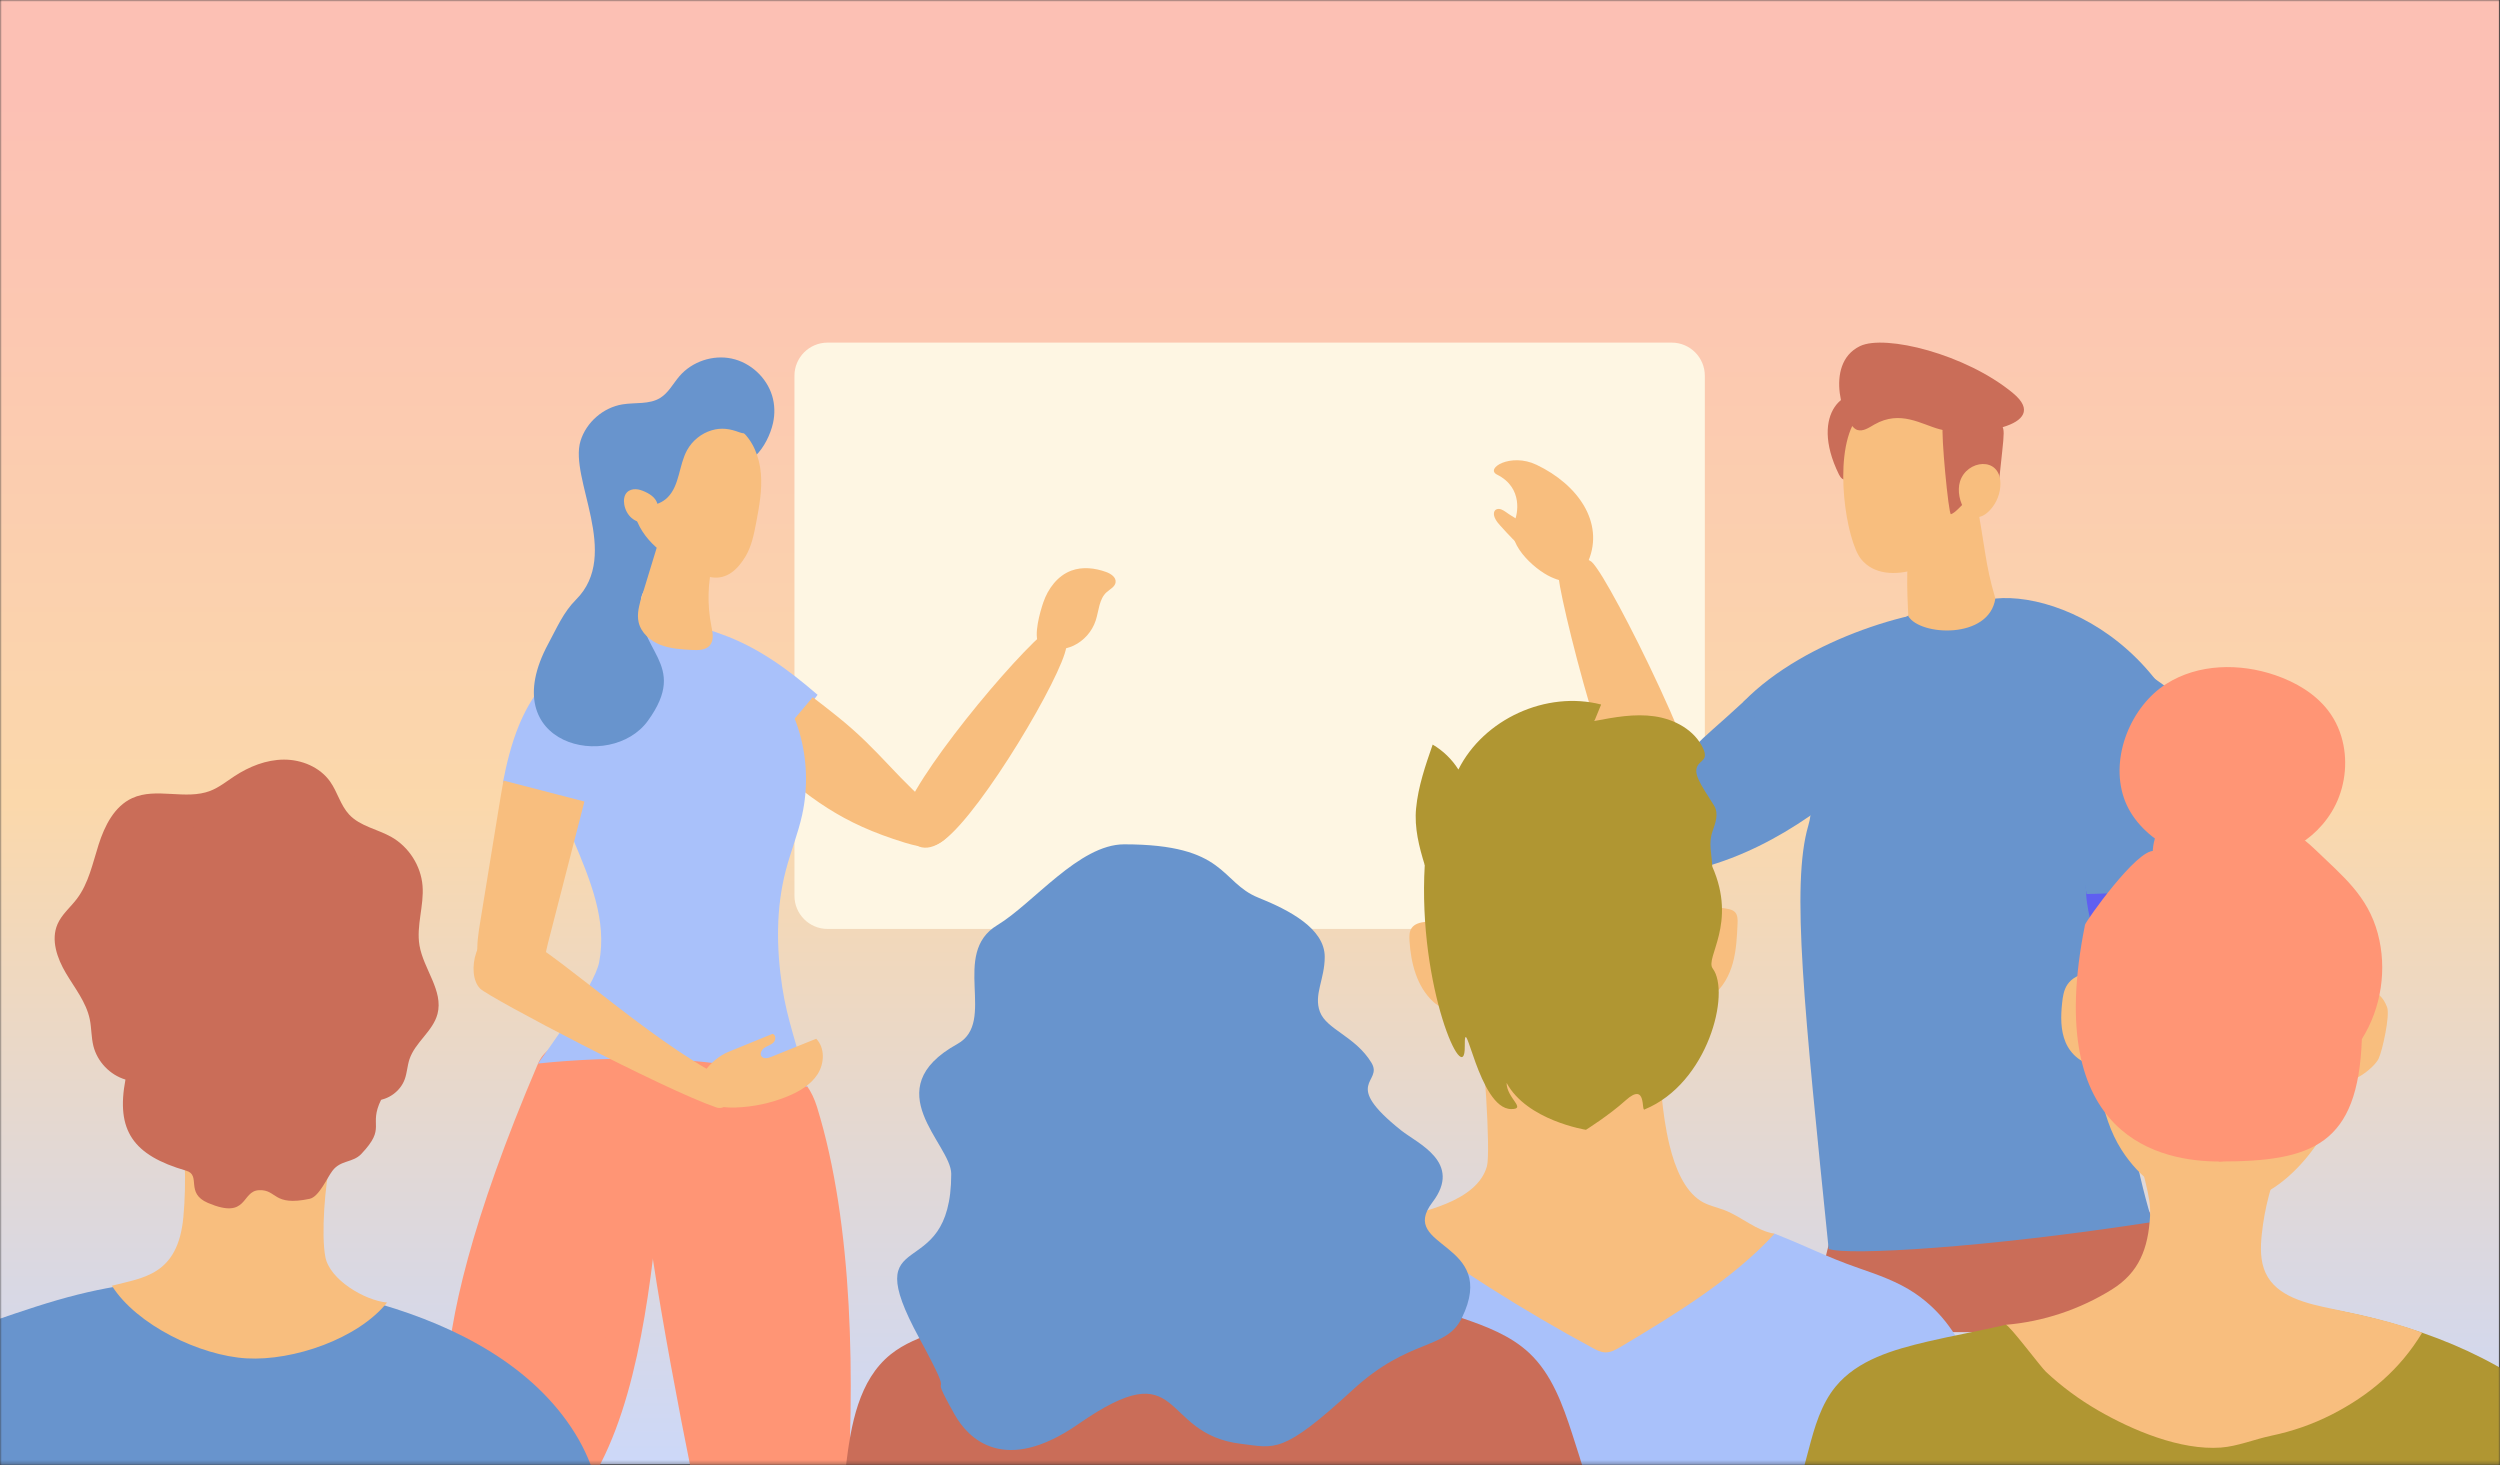 <svg width="708" height="415" viewBox="0 0 708 415" fill="none" xmlns="http://www.w3.org/2000/svg">
<rect x="0" y="0" width="708" height="415" fill="#333333" stroke="none"/>
<mask id="mask0_25_11208" style="mask-type:alpha" maskUnits="userSpaceOnUse" x="0" y="0" width="708" height="415">
<rect width="708" height="414.752" fill="#C4C4C4"/>
</mask>
<g mask="url(#mask0_25_11208)">
<path d="M707.796 0H0V414.723H707.796V0Z" fill="url(#paint0_linear_25_11208)"/>
<path d="M473.425 263.076H234.37C229.189 263.076 224.989 258.876 224.989 253.694V106.41C224.989 101.229 229.189 97.029 234.37 97.029H473.425C478.607 97.029 482.807 101.229 482.807 106.41V253.7C482.807 258.882 478.607 263.076 473.425 263.076Z" fill="#FEF6E3"/>
<path d="M568.97 350.466C567.849 353.965 571.868 354.713 575.192 356.273C578.516 357.832 614.611 324.664 623.379 306.853C624.927 303.704 622.333 300.871 619.372 298.99C614.395 295.836 607.957 289.439 601.969 289.334C597.839 289.264 597.512 296.835 594.615 299.241C583.972 308.08 569.689 348.229 568.97 350.466Z" fill="#5F5FF1"/>
<path d="M520.964 340.804C517.973 350.869 512.067 377.261 512.067 377.261H615.802C615.802 377.261 612.519 349.607 608.611 343.1C604.697 336.598 520.964 340.804 520.964 340.804Z" fill="#CA6D58"/>
<path d="M538.559 208.755C522.6 224.93 504.123 239.68 482.2 245.674C477.474 246.965 471.708 247.566 468.337 244.009C466.369 241.929 465.761 238.833 466.164 236C466.568 233.167 467.864 230.538 469.296 228.061C480.564 208.551 478.595 212.803 493.766 198.719C500.566 192.404 541.451 172.806 551.405 175.037C561.774 177.368 554.261 188.718 550.838 194.04C547.38 199.426 543.046 204.21 538.559 208.755Z" fill="#6894CD"/>
<path d="M555.634 210.145C558.233 207.411 559.226 185.961 558.251 182.24C557.223 178.314 561.557 173.051 557.743 172.631C544.944 171.205 511.337 180.651 493.771 198.719L522.676 241.561C539.447 238.278 542.373 224.089 555.634 210.145Z" fill="#6894CD"/>
<path d="M452.437 161.245C450.497 158.471 450.305 158.319 446.917 158.366C444.054 158.401 442.22 159.534 441.344 162.256C440.462 164.978 457.332 234.294 469.109 244.628C475.038 249.827 478.216 244.313 483.134 239.242C489.981 232.186 459.505 171.357 452.437 161.245Z" fill="#F8BE7E"/>
<path d="M514.667 213.411C510.134 221.151 514.544 225.509 512.102 233.844C507.19 250.622 510.998 285.916 517.874 353.696C523.166 355.659 562.468 353.375 609.552 346.067C606.894 337.556 599.668 310.463 601.969 289.345C603.459 275.664 603.278 286.734 606.298 274.274C607.916 267.603 619.108 257.328 626.124 252.064C628.537 251.93 624.08 252.21 626.118 251.994C630.313 189.676 586.518 167.338 565.074 169.511C559.156 170.113 557.077 168.121 550.885 169.739C525.742 176.305 518.738 206.465 514.667 213.411Z" fill="#6894CD"/>
<path d="M626.077 249.74C626.259 229.242 622.578 215.274 611.497 198.03C609.499 194.928 606.567 191.563 602.91 192.066C600.918 192.34 599.235 193.795 598.201 195.518C597.167 197.247 596.683 199.233 596.227 201.196C593.622 212.552 589.731 233.985 590.794 253.18C591.46 265.167 601.216 285.753 601.841 289.334C600.713 296.653 602.536 309.271 606.339 307.671C609.4 306.386 621.392 310.259 622.806 307.571C627.842 298.055 626.019 255.856 626.077 249.74Z" fill="#5F5FF1"/>
<path d="M626.13 252.059L590.929 253.192C587.348 234.382 590.076 214.9 591.449 195.804C591.717 192.06 592.529 187.655 595.941 186.084C599.539 184.431 610.095 192.06 613.284 194.414C613.279 194.414 631.23 217.862 626.13 252.059Z" fill="#6894CD"/>
<path fill-rule="evenodd" clip-rule="evenodd" d="M520.801 134.397C521.864 136.559 523.476 136.127 523.587 133.743C523.949 126.12 523.78 124.905 527.77 118.362C529.966 114.764 530.597 114.495 528.973 113.081C523.581 108.402 511.992 116.528 520.801 134.397Z" fill="#CA6D58"/>
<path d="M541.159 153.716C544.594 142.757 554.145 133.977 558.841 137.056C562.673 157.174 561.926 158.558 565.08 169.511C563.339 181.124 543.764 180.12 540.434 174.5C540.417 172.812 539.383 159.382 541.159 153.716Z" fill="#F8BE7E"/>
<path d="M554.542 117.877C547.59 107.69 531.777 108.14 525.159 119.49C519.095 129.888 522.939 153.196 527.04 158.313C534.213 167.262 551.627 159.084 554.448 153.038C558.578 144.176 560.389 126.441 554.542 117.877Z" fill="#F8BE7E"/>
<path fill-rule="evenodd" clip-rule="evenodd" d="M550.225 120.67C549.606 122.37 551.843 145.835 552.503 145.625C554.851 144.872 558.263 138.609 562.527 139.199C563.888 139.386 565.705 140.432 565.979 137.692C567.72 120.343 568.334 121.283 565.366 119.437C558.829 115.372 551.329 117.632 550.225 120.67Z" fill="#CA6D58"/>
<path fill-rule="evenodd" clip-rule="evenodd" d="M570.11 111.358C556.738 100.253 533.792 94.605 526.742 98.022C516.244 103.104 522.255 120.518 525.941 121.75C527.624 122.311 529.306 121.085 530.848 120.208C538.168 116.043 544.085 120.162 549.22 121.54C558.315 123.994 581.506 120.822 570.11 111.358Z" fill="#CA6D58"/>
<path d="M566.517 136.851C566.558 139.678 565.442 142.5 563.485 144.544C557.889 150.386 553.467 141.518 555.073 136.355C556.989 130.192 566.412 129.164 566.517 136.851Z" fill="#F8BE7E"/>
<path d="M442.938 155.147C437.669 152.063 431.039 147.857 427.791 145.911C426.932 145.397 426.12 144.656 425.238 144.299C424.362 143.943 423.345 144.124 423.118 145.099C422.826 146.35 423.924 147.827 424.882 148.861C429.543 153.897 433.183 159.131 446.899 159.493C448.844 159.546 448.791 155.865 450.725 155.2C450.731 155.2 443.376 154.75 442.938 155.147Z" fill="#F8BE7E"/>
<path d="M428.971 147.366C429.678 145.952 431.53 138.183 423.959 134.409C420.477 132.674 427.82 128.136 435.134 131.623C447.016 137.289 454.3 148.032 449.866 158.78C447.144 165.381 443.575 165.405 439.235 163.413C434.351 161.176 425.922 153.482 428.971 147.366Z" fill="#F8BE7E"/>
<path d="M199.899 435.537C196.587 422.937 182.661 351.289 182.702 336.919C182.742 322.549 182.959 322.94 192.574 313.144C204.87 300.62 225.544 294.626 231.379 313.506C251.889 379.896 233.815 490.518 228.523 515.561C227.057 522.495 225.479 529.405 223.809 536.304L205.139 537.858C204.87 499.701 192.095 456.713 199.899 435.537Z" fill="#FF9575"/>
<path d="M145.228 453.149C141.098 458.319 135.385 463.781 129.736 462.122C126.307 461.111 124.017 457.571 123.141 453.739C122.265 449.913 122.574 445.783 122.89 441.741C124.251 424.269 134.456 320.043 167.122 301.116C181.773 292.628 189.694 309.435 187.755 329.366C185.179 355.764 182.246 390.598 170.247 414.192C163.191 428.06 154.802 441.174 145.228 453.149Z" fill="#FF9575"/>
<path d="M135.18 414.723C126.92 414.618 114.413 390.043 152.366 301.204C156.385 291.799 169.885 295.94 180.032 294.661C193.783 292.926 220.561 293.061 227.168 305.538C247.788 344.472 202.347 362.056 191.744 361.758L182.696 352.767L172.759 360.852L171.124 382.898L135.18 414.723Z" fill="#FF9575"/>
<path d="M209.649 209.123C202.545 201.348 195.407 192.007 193.812 181.288C193.316 177.941 193.263 177.386 196.558 177.537C199.146 177.654 202.031 178.799 204.456 179.658C209.409 181.416 214.094 183.887 218.499 186.756C223.096 189.752 227.378 193.181 231.537 196.768L216.957 216.624C214.45 214.199 212.009 211.699 209.649 209.123Z" fill="#A9C1FA"/>
<path d="M230.164 197.457C232.501 199.216 234.785 201.032 237.063 202.849C249.576 212.838 253.986 220.689 266.499 230.684C267.685 231.625 268.929 232.676 269.116 234.166C269.414 236.526 266.756 238.897 264.063 239.499C261.376 240.095 258.759 239.406 256.323 238.664C237.986 233.056 229.504 226.163 215.847 214.41L230.164 197.457Z" fill="#F8BE7E"/>
<path d="M301.981 183.233C302.261 181.224 302.215 178.677 300.392 177.783C298.663 176.936 296.688 178.268 295.251 179.559C283.095 190.401 253.881 226.496 255.821 233.558C257.626 240.148 262.025 242.017 267.399 237.881C278.34 229.469 300.848 191.289 301.981 183.233Z" fill="#F8BE7E"/>
<path d="M295.462 170.609C296.799 166.684 299.533 163.021 303.43 161.59C306.555 160.439 310.077 160.848 313.208 161.97C314.57 162.455 316.118 163.459 315.942 164.896C315.79 166.176 314.388 166.83 313.425 167.683C311.228 169.634 311.211 172.975 310.293 175.756C309.283 178.84 306.952 181.469 304.014 182.859C301.683 183.957 295.958 185.208 294.223 182.468C292.611 179.915 294.574 173.215 295.462 170.609Z" fill="#F8BE7E"/>
<path d="M169.675 272.527C174.29 248.863 150.386 226.583 154.884 202.896C157.957 186.738 175.195 175.277 191.563 176.924C207.931 178.571 221.939 191.803 226.455 207.616C228.599 215.116 228.838 223.154 227.168 230.772C225.999 236.093 223.931 241.176 222.553 246.445C219.72 257.24 219.866 268.514 221.519 279.485C222.956 289.053 225.812 295.923 228.651 307.881C201.95 295.245 152.366 301.204 152.366 301.204C154.913 297.541 168.343 279.362 169.675 272.527Z" fill="#A9C1FA"/>
<path d="M146.898 205.583C150.018 197.925 155.024 190.78 162.157 186.598C163.909 185.564 166.117 184.729 167.905 185.692C169.587 186.592 170.165 188.695 170.469 190.582C172.45 202.96 169.616 215.496 166.392 227.676L142.395 221.735C143.464 216.226 144.784 210.776 146.898 205.583Z" fill="#A9C1FA"/>
<path d="M141.238 228.932C141.665 226.309 142.097 223.674 142.587 221.057L165.504 226.992C165.206 228.16 164.914 229.317 164.61 230.48C161.479 242.648 158.348 254.827 155.211 267.001C154.043 271.569 153.681 277.154 149.44 279.806C146.402 281.71 142.161 281.839 139.31 279.479C136.839 277.428 135.572 274.11 135.262 270.822C134.947 267.539 135.484 264.238 136.016 260.984C137.757 250.306 139.497 239.622 141.238 228.932Z" fill="#F8BE7E"/>
<path d="M204.929 305.749C207.435 307.186 208.983 307.974 207.663 310.544C206.64 312.531 204.964 314.336 202.843 313.611C188.158 308.617 138.533 282.54 135.981 279.975C131.775 275.746 134.842 262.457 143.218 263.432C151.712 264.425 177.906 289.924 200.653 303.009" fill="#F8BE7E"/>
<path d="M206.185 297.933C210.385 296.221 214.585 294.504 218.779 292.792C219.743 292.996 219.778 294.492 219.089 295.199C218.405 295.911 217.377 296.163 216.542 296.694C215.712 297.226 215.07 298.388 215.665 299.177C216.267 299.965 217.5 299.673 218.423 299.3C222.664 297.588 226.905 295.876 231.152 294.171C233.663 296.747 233.494 301.134 231.566 304.177C229.633 307.221 226.344 309.131 223.014 310.498C218.376 312.396 213.399 313.471 208.393 313.646C205.501 313.752 202.37 313.465 200.168 311.59C194.566 306.812 201.733 299.755 206.185 297.933Z" fill="#F8BE7E"/>
<path d="M218.668 112.065C217.085 106.86 212.523 102.672 207.201 101.544C201.88 100.417 196.009 102.386 192.451 106.498C190.64 108.595 189.332 111.23 186.978 112.69C183.876 114.6 179.904 113.929 176.311 114.513C170.855 115.395 166.053 119.554 164.412 124.841C161.082 135.537 176.007 156.94 163.138 169.803C159.528 173.413 157.735 177.76 155.305 182.24C139.643 211.162 172.964 218.691 183.496 204.111C195.442 187.579 179.728 184.6 181.51 169.733C182.544 161.129 202.592 161.941 205.758 153.873C207.493 149.445 206.401 144.433 207.271 139.766C208.124 135.209 210.765 132.172 213.983 129.07C216.39 126.751 218.195 123.041 218.914 119.834C219.486 117.276 219.428 114.577 218.668 112.065Z" fill="#6894CD"/>
<path d="M201.938 158.991C200.413 164.949 200.25 171.252 201.453 177.281C201.827 179.144 202.265 181.317 201.032 182.766C199.858 184.156 197.761 184.168 195.95 184.069C192.913 183.899 189.805 183.718 186.978 182.602C184.144 181.481 181.574 179.243 180.873 176.282C180.295 173.834 181.037 171.293 181.773 168.886C183.186 164.271 184.588 159.662 186.002 155.048C186.417 153.698 186.872 152.279 187.901 151.315C189.635 149.697 192.51 149.936 194.507 151.21C196.511 152.489 197.837 154.557 199.105 156.56L201.938 158.991Z" fill="#F8BE7E"/>
<path d="M211.039 157.735C212.821 154.831 213.498 151.408 214.141 148.061C215.017 143.458 215.876 138.785 215.484 134.117C215.087 129.444 213.282 124.706 209.66 121.733C205.291 118.14 199.023 117.708 193.526 119.046C188.753 120.208 184.028 122.825 181.808 127.207C180.599 129.59 180.225 132.289 179.862 134.929C179.389 138.364 178.928 141.892 179.693 145.275C180.54 149.019 182.859 152.308 185.71 154.884C188.561 157.454 191.931 159.382 195.337 161.152C197.305 162.174 199.332 163.167 201.529 163.494C205.893 164.16 208.895 161.234 211.039 157.735Z" fill="#F8BE7E"/>
<path d="M194.595 127.463C192.241 131.722 192.516 137.365 189.098 140.835C186.329 143.651 181.417 144.001 178.274 141.6C175.885 139.772 174.652 136.658 174.745 133.65C174.839 130.635 176.147 127.75 178.028 125.396C179.909 123.041 182.345 121.184 184.904 119.595C188.841 117.147 193.199 115.249 197.808 114.682C200.723 114.326 203.731 114.536 206.547 115.424C208.668 116.096 212.751 117.638 213.107 120.249C213.458 122.831 211.191 123.1 209.439 122.44C206.769 121.447 204.339 121.014 201.517 121.873C198.608 122.743 196.067 124.8 194.595 127.463Z" fill="#6894CD"/>
<path d="M182.707 139.287C181.878 138.907 181.002 138.586 180.09 138.545C179.179 138.498 178.215 138.761 177.578 139.415C176.714 140.291 176.585 141.664 176.79 142.873C177.31 145.929 179.757 148.318 182.976 147.967C185.412 147.704 186.528 145.625 186.288 143.282C186.084 141.279 184.407 140.069 182.707 139.287Z" fill="#F8BE7E"/>
<path d="M572.791 482.97C573.416 489.793 577.937 566.651 577.131 566.651C493.666 566.575 410.196 565.74 326.749 564.139C318.746 563.987 309.989 563.543 304.037 558.192C297.231 552.076 296.525 541.813 296.577 532.665C296.764 499.853 300.579 467.07 307.863 435.081C311.327 419.87 316.877 404.956 319.354 389.663C321.398 377.022 330.745 368.692 342.083 363.014C352.686 357.709 364.386 355.104 375.789 351.856C381.677 350.18 388.302 347.481 393.892 345.454C407.783 346.219 417.299 337.159 430.788 336.388C446.192 335.505 464.885 335.173 479.407 341.195C485.488 343.719 495.717 350.267 502.551 349.379C512.009 353.059 516.787 355.793 526.455 359.152C531.935 361.051 537.478 362.99 542.286 366.238C557.918 376.811 561.925 395.826 563.181 413.093C564.864 436.29 570.664 459.645 572.791 482.97Z" fill="#A9C1FA"/>
<path d="M472.812 324.342C474.471 331.118 477.123 337.118 481.504 340.015C483.584 341.394 486.119 341.838 488.444 342.743C493.316 344.636 497.393 348.573 502.552 349.385C490.746 362.307 474.004 372.453 458.991 381.414C457.636 382.221 456.181 383.044 454.604 382.998C453.319 382.957 452.133 382.337 451.005 381.724C431.144 371.005 412.042 358.878 393.898 345.46C402.567 343.269 418.304 340.371 421.108 330.254C422.218 326.241 420.086 294.486 419.046 294.416C435.911 295.561 452.781 296.706 469.646 297.851C470.107 304.078 470.51 314.955 472.812 324.342Z" fill="#F8BE7E"/>
<path d="M411.458 283.586C411.248 284.713 409.957 285.385 408.817 285.262C407.678 285.139 406.691 284.427 405.85 283.65C401.212 279.35 399.553 272.703 399.167 266.388C399.091 265.155 399.085 263.829 399.786 262.813C400.628 261.604 402.234 261.218 403.7 261.066C406.224 260.803 408.788 260.961 411.259 261.534" fill="#F8BE7E"/>
<path d="M481.37 257.637C484.004 256.913 486.82 256.843 489.49 257.438C490.12 257.579 490.769 257.771 491.242 258.21C492.124 259.022 492.136 260.388 492.077 261.586C491.908 265.307 491.733 269.063 490.757 272.656C489.782 276.248 487.918 279.718 484.945 281.956C483.216 283.258 481.189 284.094 479.191 284.911" fill="#F8BE7E"/>
<path d="M403.49 244.99C403.788 239.925 408.444 240.101 412.819 239.54C426.757 237.764 440.859 236.292 454.913 237.303C461.847 237.799 468.752 238.909 475.423 240.901C481.826 242.811 481.843 238.465 484.898 245.364C492.078 261.586 482.766 271.248 485.044 274.286C490.162 281.109 483.73 306.823 465.773 314.178C464.71 315.06 466.497 306.105 460.352 311.648C455.72 315.831 449.142 319.961 449.142 319.961C449.142 319.961 432.412 317.321 426.669 306.671C426.669 310.977 432.453 314.09 427.984 314.09C418.731 314.09 414.682 284.947 414.823 296.32C414.992 309.107 401.469 279.683 403.49 244.99Z" fill="#B09632"/>
<path d="M484.898 245.27C484.764 241.672 483.777 238.927 484.992 235.404C485.739 233.237 486.896 230.445 485.371 228.055C481.312 221.688 479.32 218.831 480.973 216.53C481.528 215.753 482.532 215.291 482.76 214.363C482.959 213.557 482.678 212.715 482.334 211.968C479.933 206.763 474.261 203.684 468.589 202.866C462.916 202.043 457.162 203.118 451.531 204.187C452.168 202.633 452.805 201.079 453.441 199.519C437.938 195.535 420.185 203.62 413.018 217.932C411.201 215.04 408.677 212.593 405.733 210.864C403.689 216.758 401.632 222.716 401.037 228.926C400.511 234.411 401.878 239.803 403.49 244.99C424.467 244.166 445.462 241.988 466.357 241.158C469.19 241.041 472.678 241.824 475.406 241.327C472.175 241.73 468.997 242.607 466.018 243.921C467.444 243.296 473.916 245.65 475.926 245.709C478.584 245.785 482.346 246.001 484.898 245.37C484.904 245.329 484.904 245.3 484.898 245.27Z" fill="#B09632"/>
<path d="M-60.04 551.72C-59.602 515.117 -56.05 478.548 -49.431 442.448C-43.695 411.154 -33.379 384.896 -1.601 373.99C6.245 371.297 14.101 368.598 22.151 366.595C50.232 359.596 80.135 361.267 107.906 369.399C129.514 375.725 151.017 386.836 162.881 405.973C174.184 424.21 170.82 444.013 177.31 463.162C184.162 483.391 183.916 505.893 184.016 527.191C184.156 555.751 183.443 584.322 181.697 612.835C181.504 615.972 181.282 619.179 179.985 622.082C176.953 628.87 168.921 632.439 161.374 634.858C103.928 653.229 40.862 638.877 -17.899 624.43" fill="#6894CD"/>
<path d="M51.149 314.575C52.335 324.57 52.855 334.635 51.932 344.659C50.395 361.29 40.383 361.816 31.685 364.124C38.724 375.275 56.71 383.95 69.877 384.692C83.044 385.434 101.363 379.171 109.612 368.884C103.157 368.248 93.401 362.383 92.151 356.021C90.901 349.654 92.058 335.348 93.553 329.033" fill="#F8BE7E"/>
<path d="M231.981 523.891C232.688 487.509 235.229 451.163 239.592 415.033C240.983 403.501 243.191 390.825 252.245 383.553C256.054 380.492 260.721 378.727 265.325 377.074C279.093 372.109 293.037 367.628 307.115 363.644C343.339 353.392 379.329 361.46 413.981 373.26C420.845 375.596 427.849 378.243 433.124 383.214C439.48 389.201 442.558 397.8 445.257 406.101C456.555 440.835 465.083 476.469 470.732 512.552" fill="#CA6D58"/>
<path d="M754.341 588.709C755.977 558.683 758.074 528.442 756.62 498.509C755.27 470.779 756.351 445.596 741.998 420.39C717.855 377.974 659.819 365.94 613.623 367.629C597.781 368.207 583.382 376.28 568.047 375.188C561.113 376.806 552.707 378.319 545.832 379.943C536.263 382.203 526.076 385.089 519.843 392.689C515.713 397.724 513.873 404.203 512.219 410.5C505.455 436.326 496.844 463.612 497.469 490.249C498.135 518.546 501.331 546.714 502.113 575.011" fill="#B09632"/>
<path d="M668.388 290.642C669.212 284.976 669.796 279.228 669.253 273.573C667.757 257.912 657.02 244.213 643.217 239.715C627.421 234.569 613.138 241.199 603.856 254.337C592.43 270.506 590.929 290.274 594.784 309.324C595.935 315.019 597.664 320.686 600.783 325.587C611.427 342.305 631.627 346.932 647.142 333.981C659.597 323.589 666.11 306.286 668.388 290.642Z" fill="#F8BE7E"/>
<path d="M604.791 324.71C604.826 323.565 605.994 324.821 606.041 325.96C606.298 332.415 609.266 338.076 608.898 344.431C608.366 353.568 605.819 360.367 598.085 365.181C589.042 370.812 578.667 374.294 568.047 375.181C568.964 375.106 577.925 387.116 579.415 388.506C583.89 392.683 588.843 396.34 594.142 399.406C603.868 405.032 617.444 410.786 628.958 409.951C633.666 409.606 638.584 407.567 643.229 406.592C649.14 405.359 654.859 403.39 660.245 400.651C670.982 395.189 679.727 387.77 685.954 377.43C678.161 374.469 669.352 372.494 660.66 370.695C653.323 369.176 644.753 367.295 641.616 360.49C640.068 357.131 640.144 353.264 640.53 349.584C641.313 342.136 643.246 334.81 646.237 327.941" fill="#F8BE7E"/>
<path d="M663.686 211.097C663.003 207.528 661.56 204.128 659.334 201.231C655.63 196.406 650.133 193.199 644.38 191.219C634.297 187.749 622.555 187.936 613.548 193.637C603.483 200.004 597.571 214.375 601.473 225.923C605.381 237.49 619.395 244.406 630.961 244.406C642.504 244.406 654.065 240.189 660.333 229.913C663.727 224.352 664.907 217.459 663.686 211.097Z" fill="#FF9575"/>
<path d="M593.552 301.449C589.79 301.566 586.437 298.657 584.976 295.187C583.516 291.717 583.598 287.803 583.989 284.065C584.176 282.26 584.456 280.396 585.455 278.877C586.758 276.885 589.159 275.787 591.531 275.629C593.908 275.466 596.268 276.138 598.459 277.072" fill="#F8BE7E"/>
<path d="M663.277 305.538C665.397 307.723 672.302 302.559 673.622 299.813C674.697 297.57 676.905 287.546 676.023 285.221C674.907 282.265 673.038 280.618 669.93 280.051" fill="#F8BE7E"/>
<path d="M590.485 261.867C578.153 322.759 612.549 328.94 628.519 328.94C644.49 328.94 627.982 272.306 628.555 271.003C632.1 262.982 611.649 253.776 612.852 244.891C612.975 243.986 613.074 242.987 612.572 242.227C612.04 241.415 610.995 241.123 610.031 241.001C605.182 240.387 590.672 260.938 590.485 261.867Z" fill="#FF9575"/>
<path d="M668.885 294.246C674.399 285.484 676.076 274.403 673.4 264.396C670.509 253.583 663.312 248.01 655.718 240.65C647.756 232.933 637.369 228.716 626.101 228.792C609.283 228.903 607.034 239.575 611.853 253.25C617.596 269.519 625.937 328.94 628.513 328.94C654.917 328.94 667.798 324.261 668.885 294.246Z" fill="#FF9575"/>
<path d="M270.36 400.604C274.157 407.357 284.351 417.901 305.375 403.303C335.64 382.285 328.023 406.049 351.36 408.876C361.15 410.062 363.09 412.007 383.074 393.624C399.232 378.757 409.478 382.466 413.987 373.254C424.648 351.477 395.633 353.632 405.663 340.494C414.279 329.209 401.475 323.846 396.842 320.154C379.551 306.391 391.912 306.742 388.372 300.935C383.833 293.481 375.696 291.577 373.803 286.553C371.975 281.681 375.164 277.37 375.164 270.991C375.164 262.959 365.082 257.719 356.395 254.232C345.425 249.827 347.528 239.114 318.366 239.114C305.597 239.114 292.605 255.873 282.447 261.995C269.069 270.057 282.441 289.386 271.137 295.649C247.864 308.541 269.391 323.951 269.391 332.456C269.391 365.082 242.128 345.501 260.342 378.973C272.23 400.844 261.469 384.803 270.36 400.604Z" fill="#6894CD"/>
<path d="M35.54 305.737C31.136 304.428 27.549 300.672 26.445 296.215C25.826 293.727 25.937 291.115 25.411 288.603C24.4 283.808 21.187 279.841 18.687 275.629C16.187 271.418 14.335 266.183 16.298 261.697C17.501 258.946 19.937 256.96 21.754 254.57C25.119 250.137 26.24 244.464 27.94 239.16C29.634 233.856 32.38 228.353 37.439 226.028C44.232 222.909 52.586 226.665 59.561 223.966C62.038 223.008 64.141 221.303 66.36 219.842C70.549 217.091 75.397 215.14 80.409 215.122C85.421 215.105 90.574 217.237 93.477 221.326C95.574 224.282 96.421 228.055 98.898 230.702C102.012 234.026 106.924 234.802 110.879 237.057C115.809 239.867 119.209 245.206 119.665 250.861C120.12 256.498 117.848 262.17 118.8 267.749C119.939 274.449 125.623 280.571 123.9 287.149C122.615 292.05 117.556 295.175 115.961 299.983C115.354 301.817 115.284 303.803 114.629 305.626C113.397 309.049 109.939 311.555 106.299 311.66" fill="#CA6D58"/>
<path d="M52.709 331.533C57.096 332.801 52.347 337.883 58.907 340.675C70.333 345.535 68.23 337.275 73.371 337.059C78.517 336.843 77.208 341.721 87.688 339.507C90.34 338.946 92.56 333.665 94.149 331.562C96.491 328.472 99.897 329.337 102.304 326.813C109.612 319.137 104.22 318.991 107.935 311.444C111.645 303.914 106.364 296.717 106.556 290.233C106.778 282.797 108.922 272.907 107.386 265.821C105.412 256.726 95.931 249.067 87.677 245.954C76.893 241.882 64.643 242.975 53.86 247.058C49.029 248.886 44.268 251.416 41.107 255.499C38.187 259.273 36.884 264.057 36.218 268.783C35.616 273.071 35.482 277.417 35.751 281.739C36.218 289.129 37.83 293.61 35.529 305.731C32.795 320.177 37.69 327.187 52.709 331.533Z" fill="#CA6D58"/>
<path d="M36.189 263.789C38.601 267.06 43.666 266.452 47.405 264.863C51.143 263.275 55.057 260.985 58.989 261.989C63.504 263.146 66.337 268.328 70.964 268.882C75.952 269.478 80.024 264.402 85.036 264.122C90.983 263.794 95.767 270.244 101.702 269.759C105.271 269.467 108.262 266.517 109.308 263.093C110.359 259.67 109.723 255.914 108.315 252.62C103.992 242.502 93.115 236.654 82.361 234.341C71.828 232.08 60.729 232.501 50.395 235.545C44.472 237.291 38.677 239.972 34.343 244.365C30.008 248.758 27.315 255.067 28.332 261.154" fill="#CA6D58"/>
</g>
<defs>
<linearGradient id="paint0_linear_25_11208" x1="353.899" y1="25.706" x2="353.899" y2="617.572" gradientUnits="userSpaceOnUse">
<stop stop-color="#FCC0B4"/>
<stop offset="0.003" stop-color="#FCC0B4"/>
<stop offset="0.341" stop-color="#FBD8AB"/>
<stop offset="0.672" stop-color="#CAD8FC"/>
</linearGradient>
</defs>
</svg>
